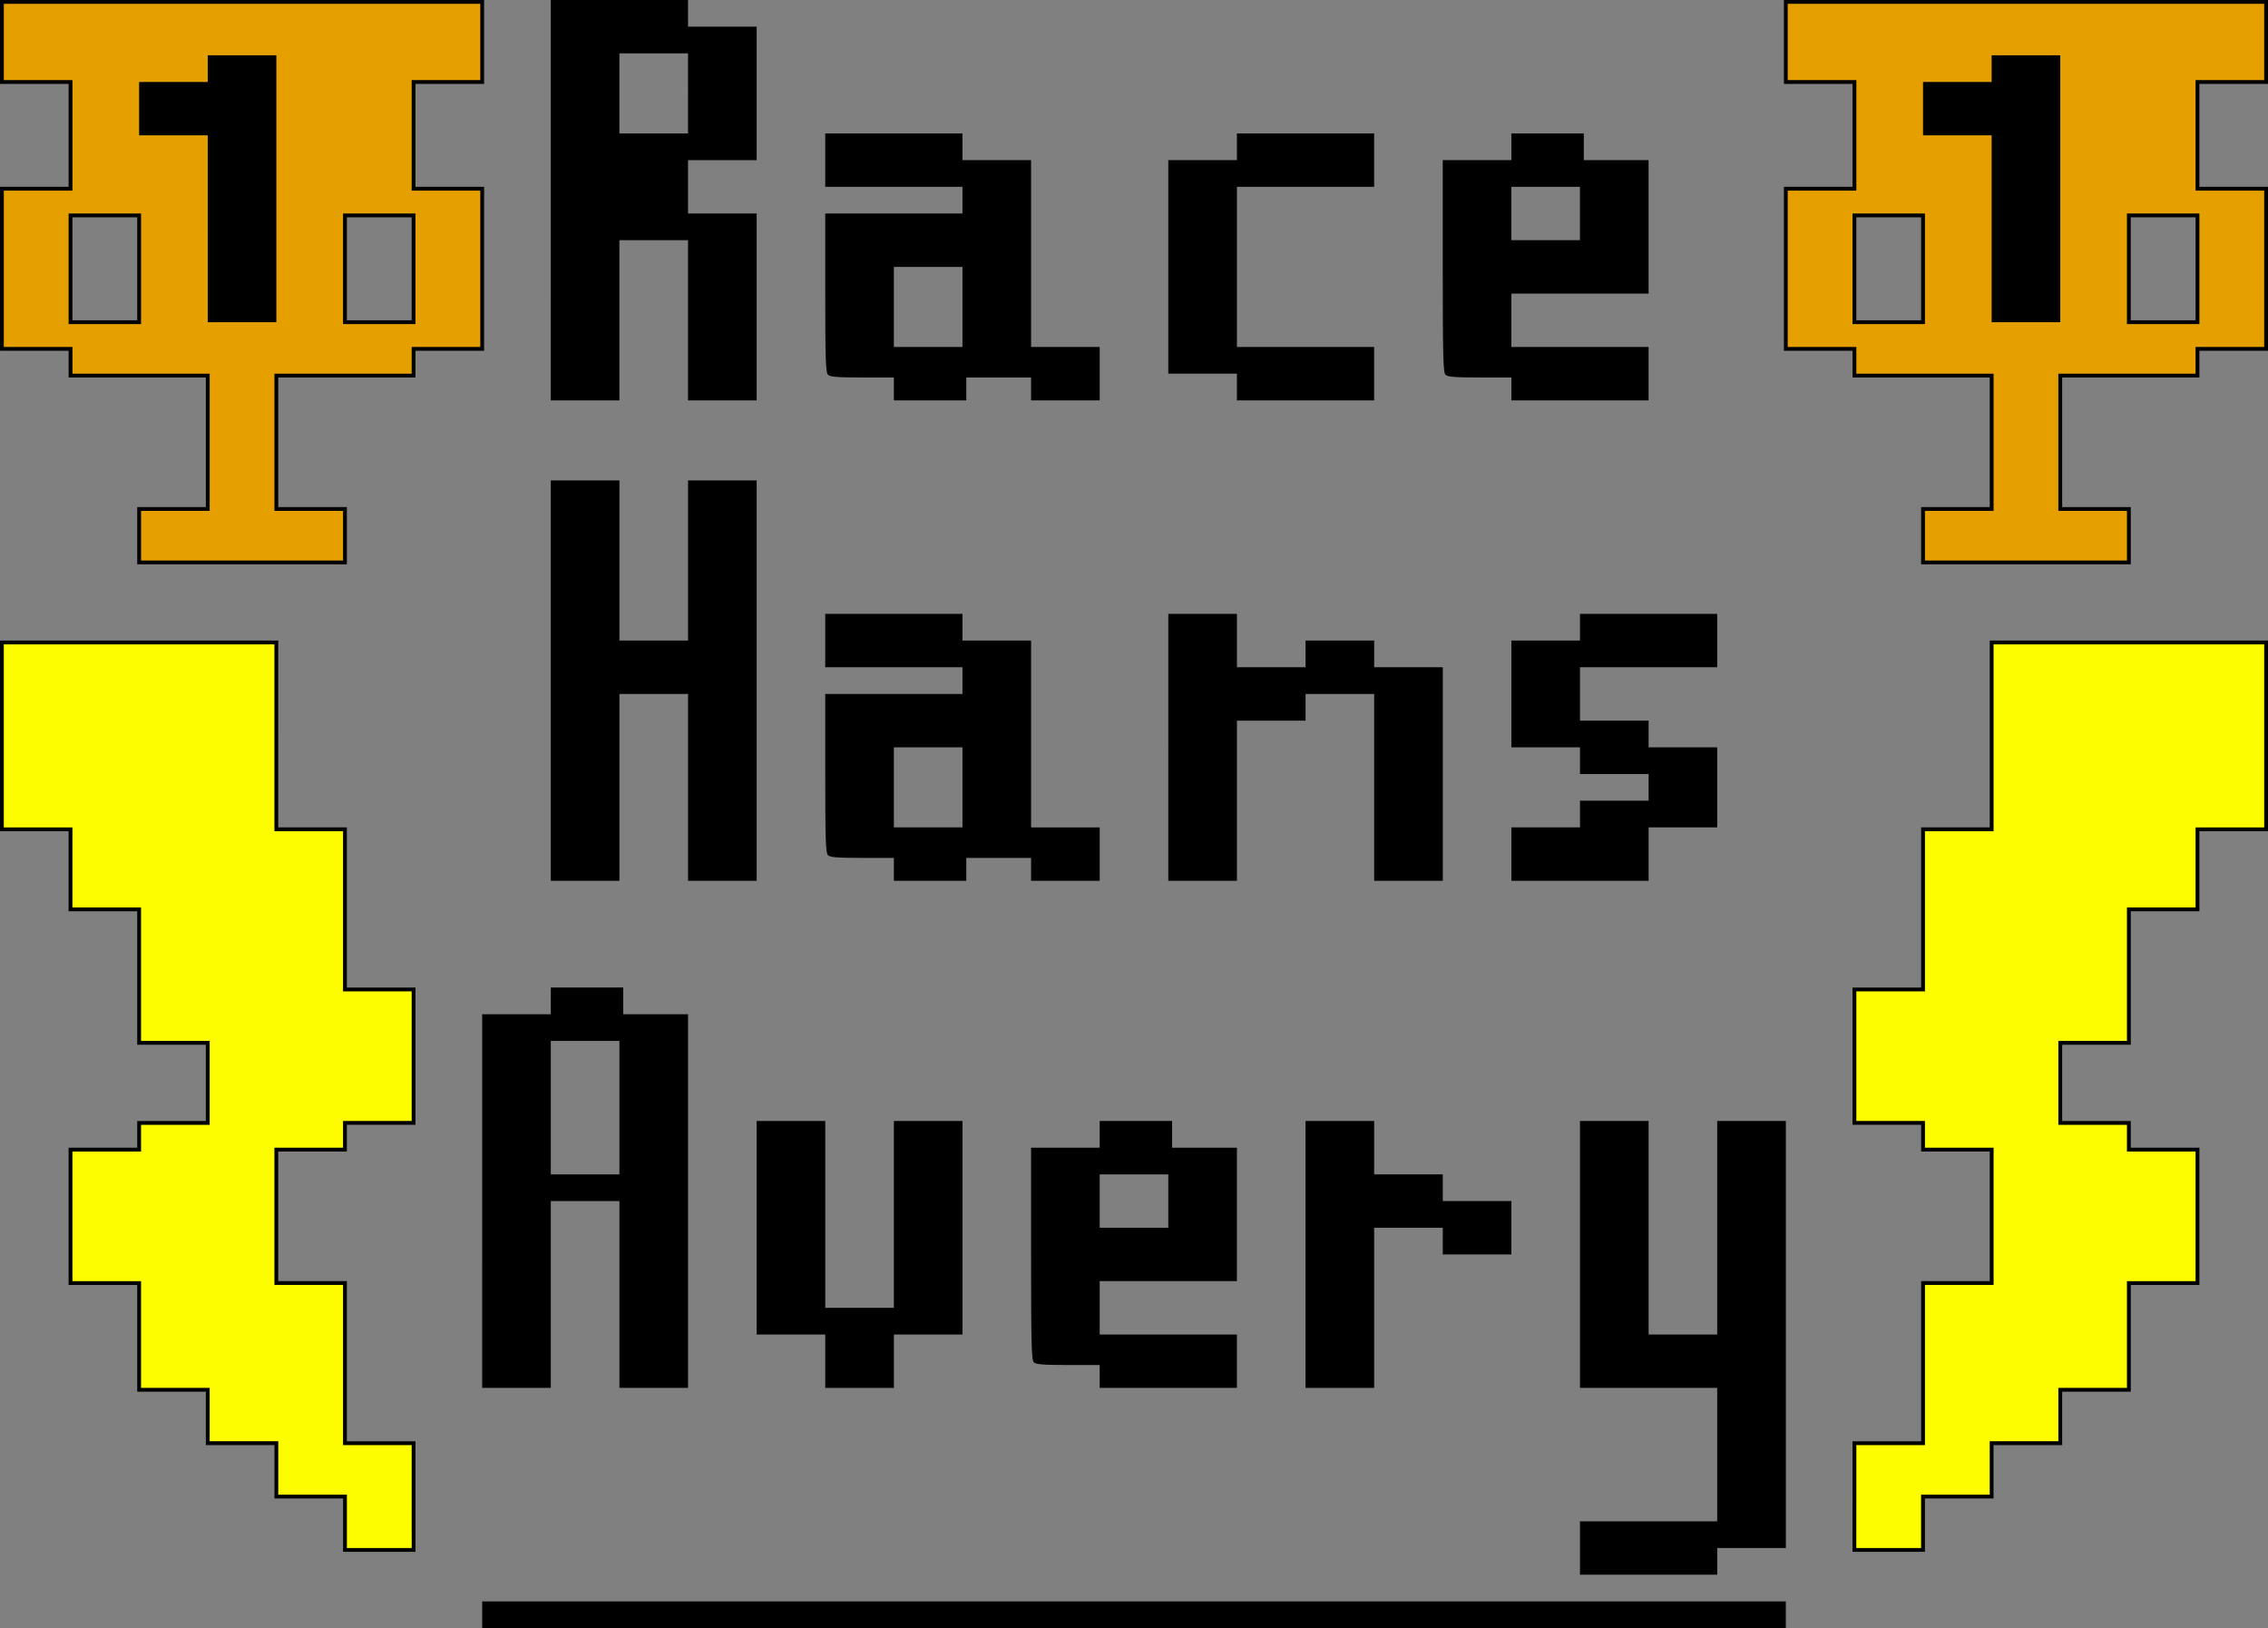 <?xml version="1.0" encoding="UTF-8" standalone="no"?>
<svg
   xmlns:dc="http://purl.org/dc/elements/1.1/"
   xmlns:cc="http://creativecommons.org/ns#"
   xmlns:rdf="http://www.w3.org/1999/02/22-rdf-syntax-ns#"
   xmlns:svg="http://www.w3.org/2000/svg"
   xmlns="http://www.w3.org/2000/svg"
   xmlns:xlink="http://www.w3.org/1999/xlink"
   xmlns:sodipodi="http://sodipodi.sourceforge.net/DTD/sodipodi-0.dtd"
   xmlns:inkscape="http://www.inkscape.org/namespaces/inkscape"
   width="314.854mm"
   height="225.954mm"
   viewBox="0 0 314.854 225.954"
   version="1.1"
   id="svg8"
   sodipodi:docname="splash.svg"
   inkscape:version="1.0.2 (1.0.2+r75+1)">
  <rect x="0" y="0" width="314.854" height="225.954" fill="#808080" stroke="none"/>
  <sodipodi:namedview
     pagecolor="#ffffff"
     bordercolor="#666666"
     borderopacity="1"
     objecttolerance="10"
     gridtolerance="10"
     guidetolerance="10"
     inkscape:pageopacity="0"
     inkscape:pageshadow="2"
     inkscape:window-width="1600"
     inkscape:window-height="845"
     id="namedview26"
     showgrid="false"
     inkscape:zoom="0.62"
     inkscape:cx="694.96039"
     inkscape:cy="427.19852"
     inkscape:window-x="0"
     inkscape:window-y="27"
     inkscape:window-maximized="1"
     inkscape:current-layer="svg8" />
  <defs
     id="defs2" />
  <use
     x="0"
     y="0"
     xlink:href="#path305"
     id="use881"
     transform="translate(-57.15,137.054)"
     width="100%"
     height="100%" />
  <use
     x="0"
     y="0"
     xlink:href="#path299"
     id="use879"
     transform="translate(0,66.675)"
     width="100%"
     height="100%" />
  <use
     x="0"
     y="0"
     xlink:href="#path195"
     id="use877"
     transform="matrix(-1,0,0,1,314.854,0)"
     width="100%"
     height="100%" />
  <path
     style="fill:#fdfd00;stroke:#000000;stroke-width:0.529;stroke-miterlimit:4;stroke-dasharray:none"
     d="m 257.44,207.698 v -7.408 h 4.763 4.763 v -11.113 -11.113 h 4.763 4.763 v -9.26 -9.26 h -4.763 -4.763 v -1.852 -1.852 h -4.763 -4.763 v -9.26 -9.26 h 4.763 4.763 v -11.113 -11.113 h 4.763 4.763 V 102.129 89.165 h 19.05 19.05 v 12.965 12.965 h -4.763 -4.763 v 5.556 5.556 h -4.763 -4.763 v 9.26 9.26 h -4.763 -4.763 v 5.556 5.556 h 4.763 4.763 v 1.852 1.852 h 4.763 4.763 v 9.26 9.26 h -4.763 -4.763 v 7.408 7.408 h -4.763 -4.763 v 3.704 3.704 h -4.763 -4.763 v 3.704 3.704 h -4.763 -4.763 v 3.704 3.704 h -4.763 -4.763 z"
     id="path195" />
  <g
     id="g1514">
    <path
       id="path231"
       style="fill:#e5a000;stroke:#000000;stroke-width:0.529;stroke-miterlimit:4;stroke-dasharray:none"
       d="m 305.065,37.306 v -7.408 h -4.763 -4.763 v 7.408 7.408 h 4.763 4.763 z m -38.1,0 v -7.408 h -4.763 -4.763 v 7.408 7.408 h 4.763 4.763 z m 0,37.042 v -3.704 h 4.763 4.763 v -9.26 -9.26 h -9.525 -9.525 v -1.852 -1.852 h -4.763 -4.763 v -11.113 -11.113 h 4.763 4.763 v -7.408 -7.408 h -4.763 -4.763 v -5.556 -5.556 h 33.337 33.337 v 5.556 5.556 h -4.763 -4.763 v 7.408 7.408 h 4.763 4.763 v 11.113 11.113 h -4.763 -4.763 v 1.852 1.852 h -9.525 -9.525 v 9.26 9.26 h 4.763 4.763 v 3.704 3.704 h -14.287 -14.287 z" />
    <path
       style="display:inline;fill:#000000;stroke-width:0.265"
       d="M 276.49,31.75 V 18.785 h -4.763 -4.763 v -3.704 -3.704 h 4.763 4.763 V 9.525 7.673 h 4.763 4.763 V 26.194 44.715 h -4.763 -4.763 z"
       id="path311" />
  </g>
  <path
     id="path305"
     style="display:inline;fill:#000000;stroke-width:0.265"
     d="m 209.815,53.975 v -1.587 h -4.385 c -3.447,0 -4.465,-0.081 -4.763,-0.378 -0.319,-0.318 -0.378,-2.691 -0.378,-15.081 V 22.225 h 4.763 4.763 V 20.373 18.521 h 5.027 5.027 v 1.852 1.852 h 4.498 4.498 v 9.26 9.26 h -9.525 -9.525 v 3.704 3.704 h 9.525 9.525 v 3.704 3.704 h -9.525 -9.525 v -1.587 z m 9.525,-24.342 v -3.704 h -4.763 -4.763 v 3.704 3.704 h 4.763 4.763 z" />
  <path
     style="display:inline;fill:#000000;stroke-width:0.265"
     d="m 171.715,53.71 v -1.852 h -4.763 -4.763 V 37.042 22.225 h 4.763 4.763 v -1.852 -1.852 h 9.525 9.525 v 3.704 3.704 h -9.525 -9.525 v 11.113 11.113 h 9.525 9.525 v 3.704 3.704 h -9.525 -9.525 z"
     id="path303" />
  <path
     id="path299"
     style="display:inline;fill:#000000;stroke-width:0.265"
     d="m 124.09,53.975 v -1.587 h -4.385 c -3.447,0 -4.465,-0.081 -4.763,-0.378 -0.315,-0.315 -0.378,-2.197 -0.378,-11.377 V 29.633 h 9.525 9.525 v -1.852 -1.852 h -9.525 -9.525 V 22.225 18.521 h 9.525 9.525 v 1.852 1.852 h 4.763 4.763 v 12.965 12.965 h 4.763 4.763 v 3.704 3.704 h -4.763 -4.763 v -1.587 -1.587 h -4.498 -4.498 v 1.587 1.587 h -5.027 -5.027 v -1.587 z m 9.525,-11.377 v -5.556 h -4.763 -4.763 v 5.556 5.556 h 4.763 4.763 z" />
  <path
     id="path295"
     style="display:inline;fill:#000000;stroke-width:0.265"
     d="M 76.465,27.781 V 4.9823952e-7 h 9.525 9.525 V 1.852 3.704 h 4.763 4.763 v 9.26 9.26 h -4.763 -4.763 v 3.704 3.704 h 4.763 4.763 v 12.965 12.965 h -4.763 -4.763 v -11.113 -11.113 h -4.763 -4.763 v 11.113 11.113 h -4.763 -4.763 z m 19.05,-14.817 V 7.408 h -4.763 -4.763 v 5.556 5.556 h 4.763 4.763 z" />
  <path
     style="display:inline;fill:#000000;stroke-width:0.265"
     d="m 209.815,118.533 v -3.704 h 4.763 4.763 v -1.852 -1.852 h 4.763 4.763 v -1.852 -1.852 h -4.763 -4.763 v -1.852 -1.852 h -4.763 -4.763 v -7.408 -7.408 h 4.763 4.763 v -1.852 -1.852 h 9.525 9.525 v 3.704 3.704 h -9.525 -9.525 v 3.704 3.704 h 4.763 4.763 v 1.852 1.852 h 4.763 4.763 v 5.556 5.556 h -4.763 -4.763 v 3.704 3.704 h -9.525 -9.525 z"
     id="path293" />
  <path
     style="display:inline;fill:#000000;stroke-width:0.265"
     d="M 162.19,103.717 V 85.196 h 4.763 4.763 v 3.704 3.704 h 4.763 4.763 v -1.852 -1.852 h 4.763 4.763 v 1.852 1.852 h 4.763 4.763 v 14.817 14.817 h -4.763 -4.763 V 109.273 96.308 h -4.763 -4.763 v 1.852 1.852 h -4.763 -4.763 v 11.113 11.113 h -4.763 -4.763 z"
     id="path291" />
  <path
     style="display:inline;fill:#000000;stroke-width:0.265"
     d="M 76.465,94.456 V 66.675 h 4.763 4.763 v 11.113 11.113 h 4.763 4.763 v -11.113 -11.113 h 4.763 4.763 v 27.781 27.781 h -4.763 -4.763 V 109.273 96.308 h -4.763 -4.763 v 12.965 12.965 h -4.763 -4.763 z"
     id="path285" />
  <path
     style="display:inline;fill:#000000;stroke-width:0.265"
     d="m 181.24,174.096 v -18.521 h 4.763 4.763 v 3.704 3.704 h 4.763 4.763 v 1.852 1.852 h 4.763 4.763 v 3.704 3.704 h -4.763 -4.763 v -1.852 -1.852 h -4.763 -4.763 v 11.113 11.113 h -4.763 -4.763 z"
     id="path283" />
  <path
     style="display:inline;fill:#000000;stroke-width:0.265"
     d="m 114.565,188.912 v -3.704 h -4.763 -4.763 v -14.816 -14.817 h 4.763 4.763 v 12.965 12.965 h 4.763 4.763 v -12.965 -12.965 h 4.763 4.763 v 14.817 14.817 h -4.763 -4.763 v 3.704 3.704 h -4.763 -4.763 z"
     id="path277" />
  <path
     id="path273"
     style="display:inline;fill:#000000;stroke-width:0.265"
     d="m 66.94,166.687 v -25.929 h 4.763 4.763 v -1.852 -1.852 h 5.027 5.027 v 1.852 1.852 h 4.498 4.498 v 25.929 25.929 h -4.763 -4.763 v -12.965 -12.965 h -4.763 -4.763 v 12.965 12.965 h -4.763 -4.763 z m 19.05,-12.965 v -9.26 h -4.763 -4.763 v 9.26 9.26 h 4.763 4.763 z" />
  <path
     style="display:inline;fill:#000000;stroke-width:0.265"
     d="m 219.34,214.841 v -3.704 h 9.525 9.525 v -9.26 -9.26 h -9.525 -9.525 v -18.521 -18.521 h 4.763 4.763 v 14.817 14.817 h 4.763 4.763 v -14.817 -14.817 h 4.763 4.763 v 29.633 29.633 h -4.763 -4.763 v 1.852 1.852 h -9.525 -9.525 z"
     id="path271" />
  <path
     style="display:inline;fill:#000000;stroke-width:0.265"
     d="m 66.94,224.102 v -1.852 h 90.488 90.487 v 1.852 1.852 h -90.487 -90.488 z"
     id="path269" />
  <use
     x="0"
     y="0"
     xlink:href="#g1514"
     id="use1516"
     transform="translate(-247.65)"
     width="100%"
     height="100%" />
</svg>
